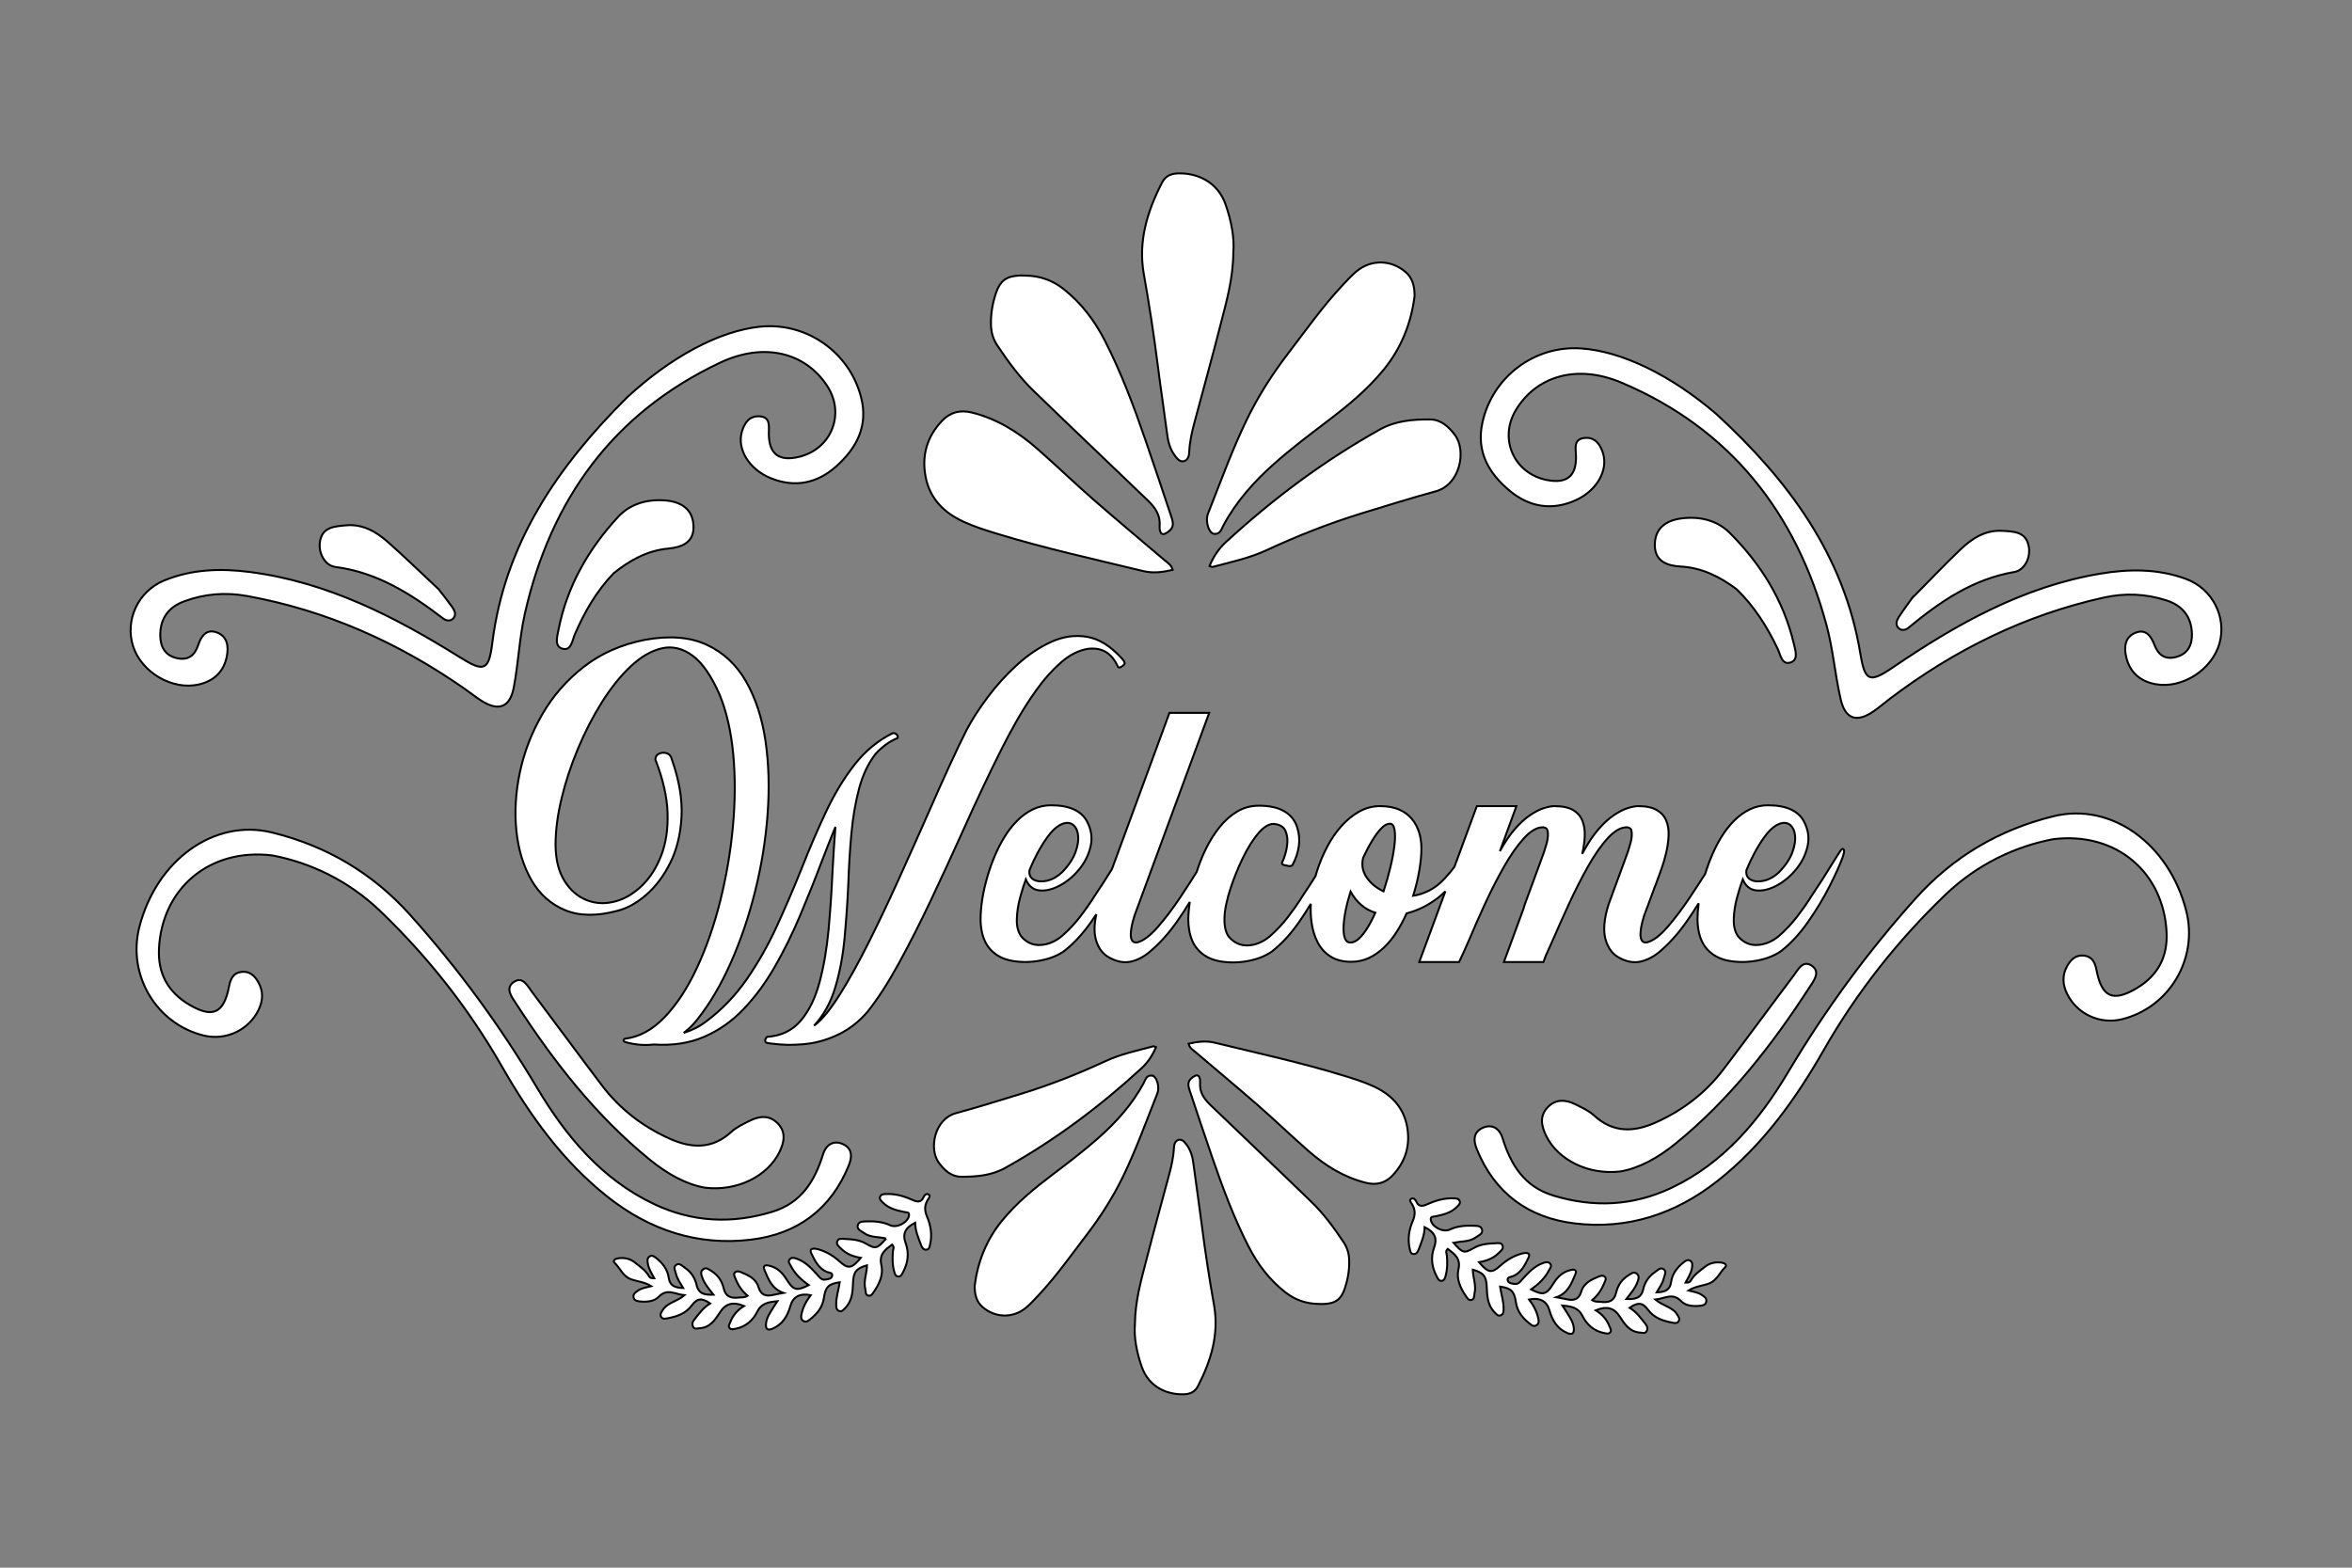 <?xml version="1.0" encoding="UTF-8" standalone="no"?>
<!-- Generator: Adobe Illustrator 19.0.0, SVG Export Plug-In . SVG Version: 6.00 Build 0)  -->

<svg
   version="1.1"
   id="Layer_1"
   x="0px"
   y="0px"
   viewBox="0 0 1200 800"
   xml:space="preserve"
   sodipodi:docname="Welcome.svg"
   inkscape:version="1.1.2 (1:1.1+202202050950+0a00cf5339)"
   width="1200"
   height="800"
   xmlns:inkscape="http://www.inkscape.org/namespaces/inkscape"
   xmlns:sodipodi="http://sodipodi.sourceforge.net/DTD/sodipodi-0.dtd"
   xmlns="http://www.w3.org/2000/svg"
   xmlns:svg="http://www.w3.org/2000/svg"><rect x="0" y="0" width="1200" height="800" fill="#808080" stroke="none"/><defs
   id="defs43" /><sodipodi:namedview
   id="namedview41"
   pagecolor="#ffffff"
   bordercolor="#999999"
   borderopacity="1"
   inkscape:pageshadow="0"
   inkscape:pageopacity="0"
   inkscape:pagecheckerboard="0"
   showgrid="false"
   inkscape:zoom="0.28133334"
   inkscape:cx="499.40758"
   inkscape:cy="837.0853"
   inkscape:window-width="1920"
   inkscape:window-height="1016"
   inkscape:window-x="0"
   inkscape:window-y="27"
   inkscape:window-maximized="1"
   inkscape:current-layer="Layer_1" />
<g
   id="XMLID_1_"
   style="fill:#ffffff;stroke:#000000"
   transform="translate(-150.618,-349.73)">
	<path
   id="XMLID_4038_"
   style="fill:#ffffff;stroke:#000000"
   d="m 1198.144,777.978 c -19.03,3.578 -38.702,12.733 -54.955,28.321 -24.453,23.452 -45.275,49.882 -62.098,79.306 -14.409,25.202 -31.11,48.514 -54.045,66.644 -21.406,16.922 -45.933,25.116 -73.249,21.765 -23.532,-2.887 -40.597,-15.48 -49.705,-37.833 -1.718,-4.216 -2.005,-8.655 3.034,-10.92 5.056,-2.273 8.716,0.785 10.027,5.043 4.263,13.851 11.125,24.982 25.928,29.505 20.59,6.291 40.745,5.334 60.212,-3.86 26.844,-12.679 45.098,-34.67 59.754,-59.29 18.836,-31.642 40.35,-61.077 64.9,-88.418 19.163,-21.341 42.707,-35.203 70.512,-42.005 29.266,-7.16 58.806,13.939 67.589,48.34 6.223,24.375 -8.654,49.391 -32.883,55.294 -11.204,2.73 -22.906,-2.705 -27.941,-13.064 -2.274,-4.678 -2.552,-9.453 0.087,-14.106 1.873,-3.302 4.429,-5.811 8.603,-5.301 4.335,0.53 5.646,3.676 6.39,7.529 2.644,13.68 8.373,16.226 20.263,9.21 10.881,-6.42 16.052,-15.918 15.46,-28.546 -1.427,-30.497 -25.54,-51.62 -57.883,-47.614 z" />
	<path
   id="XMLID_3996_"
   style="fill:#ffffff;stroke:#000000"
   d="m 977.391,947.519 c -16.343,1.98 -31.923,-5.883 -37.913,-18.16 -2.416,-4.952 -3.525,-10.091 0.768,-14.564 4.262,-4.441 9.411,-3.934 14.444,-1.389 3.193,1.615 6.615,3.157 9.196,5.533 9.848,9.067 20.453,8.599 31.776,3.477 13.658,-6.178 25.214,-15.044 34.266,-26.966 12.039,-15.855 23.788,-31.931 35.778,-47.824 2.234,-2.962 4.605,-8.029 9.039,-5.233 5.038,3.177 1.245,7.844 -0.87,11.108 -19.254,29.704 -40.856,57.476 -68.534,79.93 -8.661,7.028 -18.356,12.474 -27.95,14.088 z" />
	<path
   id="XMLID_4246_"
   style="fill:#ffffff;stroke:#000000"
   d="m 289.609,786.275 c 19.03,3.578 38.702,12.733 54.955,28.321 24.453,23.452 45.275,49.882 62.098,79.306 14.409,25.202 31.11,48.514 54.045,66.644 21.406,16.922 45.933,25.116 73.249,21.765 23.532,-2.887 40.597,-15.479 49.705,-37.833 1.718,-4.216 2.005,-8.655 -3.034,-10.92 -5.056,-2.273 -8.716,0.784 -10.027,5.043 -4.263,13.851 -11.125,24.982 -25.928,29.505 -20.59,6.291 -40.745,5.334 -60.212,-3.86 -26.845,-12.679 -45.098,-34.67 -59.754,-59.29 -18.836,-31.642 -40.35,-61.077 -64.9,-88.418 -19.163,-21.341 -42.707,-35.203 -70.512,-42.005 -29.266,-7.16 -58.806,13.939 -67.589,48.34 -6.223,24.375 8.654,49.391 32.883,55.294 11.204,2.73 22.906,-2.705 27.941,-13.064 2.274,-4.678 2.552,-9.453 -0.087,-14.106 -1.873,-3.302 -4.429,-5.811 -8.603,-5.301 -4.335,0.53 -5.646,3.676 -6.39,7.529 -2.644,13.68 -8.373,16.226 -20.263,9.21 -10.881,-6.421 -16.052,-15.918 -15.46,-28.546 1.427,-30.497 25.54,-51.621 57.883,-47.614 z" />
	<path
   id="XMLID_3999_"
   style="fill:#ffffff;stroke:#000000"
   d="m 510.361,955.816 c 16.343,1.98 31.923,-5.883 37.913,-18.16 2.416,-4.952 3.525,-10.091 -0.768,-14.564 -4.262,-4.441 -9.411,-3.934 -14.444,-1.389 -3.193,1.615 -6.615,3.157 -9.196,5.533 -9.848,9.067 -20.453,8.599 -31.776,3.477 -13.658,-6.178 -25.214,-15.044 -34.266,-26.966 -12.039,-15.855 -23.788,-31.931 -35.778,-47.824 -2.234,-2.962 -4.605,-8.029 -9.04,-5.233 -5.038,3.177 -1.245,7.844 0.87,11.108 19.254,29.704 40.856,57.476 68.534,79.93 8.663,7.028 18.358,12.473 27.951,14.088 z" />
	<path
   id="XMLID_4155_"
   style="fill:#ffffff;stroke:#000000"
   d="m 892.271,983.98 c 3.886,-0.997 8.062,-0.378 11.424,-2.89 1.458,-1.089 3.704,-1.756 3.023,-4.032 -0.582,-1.943 -2.881,-1.757 -4.432,-1.825 -4.113,-0.182 -8.211,0.181 -12.051,1.965 -3.43,1.593 -9.158,-1.411 -9.628,-5.061 -0.23,-1.788 1.26,-1.463 2.301,-1.685 4.037,-0.86 8.056,-1.77 11.1,-4.896 0.795,-0.816 1.811,-1.584 1.361,-2.884 -0.449,-1.298 -1.687,-1.353 -2.846,-1.412 -4.642,-0.236 -8.98,0.929 -13.178,2.799 -2.416,1.076 -4.803,2.084 -6.269,-1.431 -0.366,-0.879 -1.434,-1.77 -2.43,-1.142 -1.193,0.752 -0.216,1.768 0.282,2.553 1.82,2.87 1.865,5.557 0.463,8.822 -1.909,4.444 -2.66,9.284 -1.521,14.17 0.247,1.058 0.386,2.437 1.797,2.622 1.548,0.203 2.245,-0.961 2.725,-2.211 1.422,-3.704 3.018,-7.359 3.098,-11.508 5.141,2.569 6.558,5.633 4.819,10.456 -1.865,5.174 -1.144,10.047 1.37,14.784 0.537,1.011 1.061,2.243 2.368,2.177 1.582,-0.08 1.871,-1.614 2.188,-2.789 0.896,-3.328 0.898,-6.732 0.578,-10.147 -0.099,-1.052 -0.885,-2.173 0.446,-3.374 3.437,2.65 6.77,4.824 5.464,10.469 -1.116,4.826 0.936,9.487 3.784,13.57 0.712,1.021 1.403,2.435 2.936,1.997 1.537,-0.439 1.165,-2.029 1.466,-3.237 1.038,-4.159 -0.82,-8.105 -0.871,-12.211 5.431,1.517 6.928,3.429 7.126,8.72 0.176,4.71 0.393,9.44 4.029,13.096 0.885,0.889 1.699,2.129 3.213,1.44 1.399,-0.638 1.346,-2.006 1.36,-3.309 0.042,-3.856 -1.262,-7.501 -1.804,-11.289 5.731,0.773 7.303,2.487 8.081,7.993 0.721,5.102 3.92,8.668 7.927,11.595 0.891,0.65 1.917,0.655 2.782,-0.01 1.031,-0.793 0.991,-1.912 0.754,-3.107 -0.727,-3.664 -2.442,-6.87 -4.744,-9.889 5.548,-1.098 9.062,0.797 10.417,5.605 1.454,5.159 3.998,9.383 9.175,11.534 2.477,1.029 3.439,0.125 3.229,-2.492 -0.253,-3.138 -2.059,-5.545 -3.572,-8.098 -0.619,-1.044 -1.329,-2.035 -2.276,-3.473 4.607,0.45 8.134,0.988 10.296,5.352 2.186,4.412 5.843,7.687 10.993,8.683 1.084,0.21 2.328,0.678 3.179,-0.399 0.739,-0.935 10e-4,-1.885 -0.343,-2.796 -1.345,-3.561 -3.681,-6.338 -7.102,-8.388 5.601,-2.337 9.389,-1.26 12.208,3.095 2.563,3.959 5.105,7.957 10.596,8.268 1.142,0.064 2.327,0.602 3.072,-0.567 0.75,-1.177 0.578,-2.496 -0.286,-3.594 -2.445,-3.11 -4.744,-6.365 -8.289,-8.49 4.171,-2.904 6.576,-2.801 9.353,0.951 3.153,4.261 7.606,5.72 12.411,6.615 1.153,0.215 2.665,0.599 3.37,-0.961 0.544,-1.206 -0.247,-2.137 -0.843,-3.123 -2.394,-3.965 -7.207,-4.313 -11.147,-7.691 4.863,-0.469 8.771,-3.728 13.165,0.831 2.227,2.311 5.898,2.692 9.255,2.379 1.381,-0.128 3.051,-0.283 3.497,-1.938 0.504,-1.871 -1.012,-2.794 -2.303,-3.669 -1.779,-1.206 -3.911,-1.549 -6.682,-2.214 3.604,-2.257 7.22,-2.35 10.402,-3.573 4.193,-1.61 5.447,-5.617 8.247,-8.297 1.236,-1.183 -0.306,-2.159 -1.775,-2.357 -3.088,-0.417 -5.973,0.119 -8.43,2.076 -2.655,2.115 -5.573,3.984 -7.289,7.079 -0.466,0.84 -1.24,1.093 -2.703,1.053 1.409,-2.586 2.896,-4.915 3.306,-7.619 0.191,-1.258 0.411,-2.668 -0.862,-3.506 -1.323,-0.87 -2.449,-0.009 -3.456,0.794 -3.211,2.561 -5.742,5.825 -6.301,9.826 -0.639,4.578 -3.355,5.278 -7.424,5.465 1.497,-2.555 3.036,-4.629 3.631,-7.147 0.377,-1.594 1.618,-3.516 -0.109,-4.682 -1.709,-1.154 -3.172,0.683 -4.5,1.584 -3.058,2.074 -5.065,5.12 -5.85,8.629 -1.054,4.706 -4.222,5.19 -8.631,5.019 2.315,-2.935 4.497,-5.48 5.669,-8.652 0.566,-1.532 1.148,-3.092 -0.366,-4.281 -1.579,-1.241 -2.881,-0.003 -4.215,0.818 -3.336,2.051 -5.43,5.127 -6.272,8.772 -1.054,4.563 -3.951,5.276 -7.862,4.784 -1.37,-0.172 -2.826,0.174 -4.387,-0.895 2.995,-2.484 4.951,-5.519 6.286,-8.97 0.359,-0.927 1.038,-1.898 0.285,-2.788 -0.856,-1.011 -2.085,-0.727 -3.156,-0.293 -3.761,1.524 -7.648,3.365 -8.869,7.43 -1.406,4.682 -4.209,5.029 -8.085,4.076 -1.361,-0.335 -2.758,-0.522 -4.765,-0.893 5.975,-2.121 7.696,-6.989 9.66,-11.596 0.907,-2.129 0.004,-2.852 -2.258,-2.336 -4.023,0.918 -6.681,3.378 -8.809,6.8 -3.669,5.902 -5.198,6.266 -11.479,3.124 3.847,-2.675 7.113,-5.732 9.203,-9.862 0.512,-1.011 1.459,-1.945 0.681,-3.091 -0.877,-1.291 -2.278,-1.001 -3.492,-0.599 -4.5,1.49 -7.622,4.822 -10.683,8.203 -1.141,1.261 -2.093,2.849 -4.119,2.548 -1.376,-0.204 -3.206,-0.323 -3.52,-1.873 -0.353,-1.741 1.553,-1.599 2.656,-2.053 4.308,-1.776 6.239,-5.851 8.001,-9.536 1.33,-2.782 -1.702,-2.522 -3.369,-2.061 -4.153,1.148 -7.773,3.279 -11.01,6.195 -4.503,4.057 -6.231,3.753 -10.9,-1.784 3.999,-0.64 7.448,-2.027 10.177,-4.783 1.001,-1.01 2.385,-1.951 1.882,-3.542 -0.556,-1.76 -2.311,-1.397 -3.665,-1.327 -3.818,0.196 -7.585,0.39 -11.085,2.445 -4.897,2.876 -5.68,2.558 -10.254,-2.634 z" />
	<path
   id="XMLID_4256_"
   style="fill:#ffffff;stroke:#000000"
   d="m 602.741,981.767 c -3.886,-0.997 -8.062,-0.378 -11.424,-2.89 -1.458,-1.089 -3.704,-1.756 -3.023,-4.032 0.582,-1.943 2.881,-1.757 4.432,-1.825 4.113,-0.182 8.211,0.181 12.051,1.965 3.43,1.593 9.158,-1.411 9.628,-5.061 0.23,-1.788 -1.26,-1.463 -2.301,-1.685 -4.037,-0.86 -8.056,-1.77 -11.1,-4.896 -0.795,-0.816 -1.811,-1.584 -1.361,-2.884 0.449,-1.298 1.687,-1.353 2.846,-1.412 4.642,-0.236 8.98,0.929 13.178,2.799 2.416,1.076 4.803,2.084 6.269,-1.431 0.366,-0.879 1.434,-1.77 2.43,-1.142 1.193,0.752 0.216,1.768 -0.282,2.553 -1.82,2.87 -1.865,5.557 -0.463,8.822 1.909,4.443 2.66,9.284 1.521,14.17 -0.247,1.058 -0.386,2.437 -1.797,2.622 -1.548,0.203 -2.245,-0.961 -2.725,-2.211 -1.422,-3.704 -3.018,-7.359 -3.098,-11.508 -5.141,2.569 -6.558,5.633 -4.819,10.456 1.865,5.174 1.144,10.047 -1.37,14.784 -0.537,1.011 -1.061,2.243 -2.367,2.177 -1.582,-0.08 -1.871,-1.614 -2.188,-2.789 -0.896,-3.328 -0.898,-6.732 -0.578,-10.147 0.099,-1.052 0.885,-2.173 -0.446,-3.374 -3.437,2.65 -6.77,4.824 -5.464,10.469 1.116,4.826 -0.936,9.487 -3.784,13.57 -0.712,1.021 -1.403,2.435 -2.936,1.997 -1.537,-0.439 -1.165,-2.029 -1.466,-3.237 -1.038,-4.159 0.82,-8.105 0.871,-12.211 -5.431,1.517 -6.928,3.429 -7.126,8.72 -0.176,4.71 -0.393,9.44 -4.029,13.096 -0.884,0.889 -1.699,2.129 -3.213,1.44 -1.399,-0.638 -1.346,-2.006 -1.36,-3.309 -0.042,-3.855 1.262,-7.501 1.805,-11.289 -5.731,0.773 -7.303,2.487 -8.081,7.993 -0.721,5.101 -3.92,8.668 -7.927,11.595 -0.891,0.65 -1.917,0.655 -2.782,-0.01 -1.031,-0.793 -0.991,-1.912 -0.754,-3.107 0.727,-3.664 2.442,-6.87 4.744,-9.889 -5.548,-1.099 -9.062,0.797 -10.417,5.605 -1.454,5.159 -3.998,9.383 -9.175,11.534 -2.477,1.029 -3.439,0.125 -3.229,-2.492 0.253,-3.138 2.059,-5.545 3.572,-8.098 0.619,-1.044 1.329,-2.035 2.276,-3.473 -4.607,0.45 -8.135,0.988 -10.296,5.352 -2.186,4.412 -5.843,7.686 -10.993,8.683 -1.084,0.21 -2.328,0.678 -3.179,-0.399 -0.739,-0.935 -0.001,-1.885 0.343,-2.796 1.345,-3.561 3.681,-6.338 7.102,-8.388 -5.601,-2.337 -9.389,-1.26 -12.208,3.095 -2.563,3.959 -5.105,7.957 -10.596,8.267 -1.142,0.065 -2.327,0.602 -3.072,-0.567 -0.75,-1.177 -0.578,-2.496 0.286,-3.594 2.445,-3.11 4.744,-6.365 8.289,-8.49 -4.171,-2.904 -6.576,-2.801 -9.353,0.951 -3.153,4.261 -7.606,5.72 -12.411,6.615 -1.153,0.215 -2.665,0.599 -3.37,-0.961 -0.544,-1.206 0.247,-2.137 0.843,-3.123 2.394,-3.965 7.207,-4.313 11.147,-7.691 -4.863,-0.469 -8.771,-3.728 -13.165,0.831 -2.227,2.311 -5.898,2.692 -9.255,2.379 -1.381,-0.128 -3.051,-0.283 -3.497,-1.938 -0.504,-1.871 1.012,-2.794 2.303,-3.669 1.779,-1.206 3.911,-1.549 6.682,-2.214 -3.604,-2.257 -7.22,-2.35 -10.402,-3.573 -4.193,-1.61 -5.447,-5.617 -8.247,-8.297 -1.236,-1.183 0.306,-2.159 1.775,-2.357 3.088,-0.417 5.973,0.119 8.43,2.076 2.655,2.115 5.573,3.984 7.289,7.079 0.466,0.84 1.24,1.093 2.703,1.053 -1.409,-2.586 -2.896,-4.915 -3.306,-7.619 -0.191,-1.258 -0.411,-2.668 0.863,-3.506 1.323,-0.87 2.449,-0.009 3.456,0.794 3.211,2.561 5.742,5.825 6.301,9.826 0.639,4.578 3.355,5.278 7.424,5.465 -1.498,-2.555 -3.036,-4.629 -3.631,-7.147 -0.377,-1.594 -1.618,-3.516 0.109,-4.682 1.709,-1.154 3.172,0.683 4.5,1.584 3.058,2.074 5.065,5.12 5.85,8.629 1.054,4.706 4.223,5.19 8.631,5.019 -2.315,-2.935 -4.497,-5.48 -5.669,-8.652 -0.566,-1.532 -1.148,-3.092 0.366,-4.281 1.579,-1.241 2.881,-0.003 4.215,0.818 3.336,2.051 5.429,5.127 6.272,8.772 1.054,4.563 3.951,5.276 7.862,4.784 1.37,-0.172 2.826,0.174 4.387,-0.895 -2.995,-2.484 -4.951,-5.519 -6.286,-8.97 -0.359,-0.927 -1.038,-1.898 -0.285,-2.788 0.856,-1.011 2.085,-0.727 3.156,-0.293 3.761,1.524 7.648,3.365 8.869,7.43 1.406,4.682 4.209,5.029 8.085,4.076 1.361,-0.335 2.758,-0.522 4.765,-0.893 -5.975,-2.121 -7.696,-6.989 -9.66,-11.596 -0.907,-2.129 -0.004,-2.852 2.258,-2.336 4.023,0.918 6.681,3.378 8.809,6.8 3.669,5.902 5.198,6.266 11.479,3.124 -3.847,-2.675 -7.113,-5.732 -9.203,-9.862 -0.512,-1.012 -1.459,-1.945 -0.681,-3.091 0.877,-1.291 2.278,-1.001 3.492,-0.599 4.5,1.49 7.622,4.822 10.683,8.203 1.141,1.261 2.093,2.849 4.119,2.549 1.376,-0.204 3.206,-0.323 3.52,-1.873 0.353,-1.74 -1.553,-1.599 -2.656,-2.053 -4.308,-1.776 -6.239,-5.851 -8.001,-9.536 -1.33,-2.782 1.702,-2.522 3.369,-2.061 4.153,1.148 7.773,3.279 11.01,6.195 4.503,4.057 6.231,3.753 10.9,-1.784 -3.999,-0.64 -7.448,-2.027 -10.177,-4.783 -1.001,-1.01 -2.385,-1.951 -1.882,-3.542 0.556,-1.76 2.311,-1.397 3.665,-1.327 3.818,0.196 7.585,0.39 11.085,2.445 4.894,2.875 5.678,2.558 10.251,-2.634 z" />
	<g
   id="XMLID_31_"
   style="fill:#ffffff;stroke:#000000">
		<path
   id="XMLID_32_"
   style="fill:#ffffff;stroke:#000000"
   d="m 669.137,717.929 c 3.022,-5.396 6.476,-10.81 10.361,-16.244 3.886,-5.432 8.058,-10.092 12.52,-13.978 4.461,-3.885 9.102,-6.188 13.923,-6.908 3.597,-0.359 6.601,0.216 9.013,1.727 2.41,1.511 4.334,3.815 5.774,6.908 0.287,0.72 0.61,1.044 0.971,0.971 0.359,-0.071 0.755,-0.251 1.187,-0.54 0.144,-0.071 0.251,-0.143 0.324,-0.216 0.071,-0.071 0.143,-0.108 0.216,-0.108 0.287,-0.216 0.54,-0.449 0.755,-0.702 0.216,-0.251 0.27,-0.61 0.162,-1.079 -0.108,-0.467 -0.523,-1.096 -1.241,-1.889 -5.758,-6.403 -11.711,-10.127 -17.863,-11.171 -6.152,-1.042 -12.288,-0.162 -18.403,2.645 -6.117,2.806 -11.945,6.746 -17.485,11.818 -5.542,5.073 -10.507,10.561 -14.895,16.46 -4.39,5.901 -7.952,11.441 -10.686,16.622 -4.965,9.859 -11.586,24.25 -19.859,43.173 -4.678,10.577 -9.571,21.516 -14.679,32.812 -5.11,11.297 -10.218,22.055 -15.326,32.271 -5.11,10.217 -9.984,19.031 -14.625,26.443 -4.641,7.41 -8.796,12.591 -12.466,15.542 -0.288,0.216 -0.577,0.432 -0.863,0.647 4.82,-5.181 8.4,-11.603 10.739,-19.266 2.337,-7.663 3.939,-16.063 4.803,-25.202 0.863,-9.137 1.511,-18.492 1.942,-28.063 0.287,-8.705 0.81,-17.196 1.565,-25.472 0.755,-8.274 2.05,-15.884 3.885,-22.828 1.835,-6.942 4.623,-12.86 8.365,-17.754 3.454,-3.813 7.231,-6.547 11.333,-8.203 0.216,-0.648 0.054,-1.241 -0.486,-1.781 -0.54,-0.54 -1.206,-0.772 -1.997,-0.702 -7.555,3.743 -14.068,9.121 -19.536,16.136 -5.469,7.016 -10.362,15.129 -14.679,24.338 -4.317,9.212 -8.456,18.854 -12.413,28.926 -3.958,9.859 -8.149,19.608 -12.574,29.25 -4.425,9.644 -9.535,18.636 -15.326,26.983 -5.793,8.346 -12.682,15.505 -20.669,21.479 -3.383,2.59 -7.196,4.533 -11.441,5.828 2.518,-1.872 4.82,-4.139 6.908,-6.8 6.403,-8.06 12.124,-17.773 17.161,-29.142 5.036,-11.368 9.174,-23.564 12.412,-36.589 3.238,-13.022 5.343,-26.102 6.314,-39.233 0.972,-13.131 0.611,-25.507 -1.079,-37.128 -1.691,-11.62 -4.983,-21.73 -9.876,-30.329 -4.894,-8.598 -11.603,-14.876 -20.129,-18.834 -8.526,-3.956 -19.087,-4.784 -31.678,-2.482 -11.945,2.375 -22.271,6.945 -30.977,13.708 -8.707,6.765 -15.776,14.841 -21.208,24.231 -5.434,9.39 -9.247,19.266 -11.441,29.627 -2.196,10.361 -2.79,20.345 -1.781,29.951 1.007,9.606 3.579,17.989 7.717,25.148 4.137,7.16 9.857,12.25 17.162,15.272 7.302,3.022 16.171,3.13 26.605,0.323 4.965,-1.223 9.876,-3.939 14.733,-8.148 4.857,-4.209 8.958,-9.677 12.304,-16.405 3.346,-6.728 5.252,-14.553 5.721,-23.476 0.467,-8.922 -1.206,-18.743 -5.019,-29.465 -0.361,-1.511 -1.206,-2.482 -2.536,-2.914 -1.333,-0.432 -2.627,-0.359 -3.886,0.216 -1.26,0.577 -1.889,1.583 -1.889,3.022 3.885,9.93 5.953,19.015 6.206,27.253 0.251,8.239 -0.828,15.471 -3.238,21.694 -2.412,6.225 -5.649,11.315 -9.714,15.272 -4.066,3.958 -8.437,6.621 -13.114,7.986 -5.181,1.512 -10.11,1.403 -14.787,-0.323 -4.678,-1.728 -8.545,-4.981 -11.603,-9.768 -3.06,-4.785 -4.625,-10.956 -4.695,-18.511 0,-7.267 1.007,-15.128 3.022,-23.583 2.014,-8.454 4.803,-16.945 8.365,-25.472 3.562,-8.526 7.645,-16.459 12.25,-23.799 4.604,-7.339 9.515,-13.455 14.733,-18.349 5.216,-4.893 10.505,-7.95 15.866,-9.174 5.359,-1.223 10.559,0 15.596,3.67 5.036,3.669 9.677,10.361 13.923,20.075 3.524,8.635 5.828,18.745 6.908,30.329 1.079,11.586 1.025,23.836 -0.162,36.751 -1.188,12.916 -3.346,25.616 -6.476,38.1 -3.13,12.485 -7.106,23.891 -11.926,34.215 -4.822,10.324 -10.326,18.708 -16.514,25.148 -6.189,6.438 -12.952,10.092 -20.292,10.955 -0.432,0.286 -0.631,0.594 -0.594,0.917 0.036,0.324 0.378,0.594 1.025,0.81 4.965,1.366 9.75,1.763 14.355,1.188 9.642,0.647 18.241,-0.666 25.796,-3.939 7.555,-3.275 14.283,-8.024 20.184,-14.247 5.899,-6.225 11.188,-13.421 15.866,-21.587 4.676,-8.166 8.939,-16.8 12.79,-25.903 3.849,-9.102 7.501,-18.223 10.956,-27.361 2.375,-6.188 4.749,-12.196 7.124,-18.024 -0.577,7.339 -1.08,15.075 -1.511,23.205 -0.432,9.859 -1.098,19.644 -1.997,29.358 -0.901,9.714 -2.429,18.618 -4.587,26.713 -2.158,8.095 -5.361,14.642 -9.606,19.644 -4.247,5 -9.967,7.753 -17.161,8.257 -0.145,0.071 -0.342,0.306 -0.594,0.701 -0.253,0.396 -0.378,0.827 -0.378,1.296 0,0.467 0.251,0.81 0.756,1.025 1.15,0.286 2.769,0.502 4.857,0.647 0.718,0.07 1.403,0.144 2.051,0.216 h 0.108 c 2.59,0.216 5.234,0.251 7.933,0.107 2.698,-0.145 4.55,-0.288 5.558,-0.432 5.54,-0.647 11.026,-2.304 16.46,-4.965 5.432,-2.663 10.271,-6.476 14.517,-11.44 5.108,-6.405 10.378,-14.554 15.812,-24.447 5.432,-9.893 10.901,-20.65 16.406,-32.271 5.504,-11.619 10.847,-23.187 16.028,-34.7 7.483,-16.692 14.247,-31.012 20.292,-42.957 1.873,-3.739 4.32,-8.31 7.342,-13.706 z" />
		<path
   id="XMLID_43_"
   style="fill:#ffffff;stroke:#000000"
   d="m 1091.314,783.228 c -0.396,-0.575 -0.99,-0.324 -1.781,0.755 -1.295,2.016 -2.771,4.354 -4.425,7.016 -3.095,5.11 -6.584,10.542 -10.47,16.298 -0.288,0.433 -0.577,0.901 -0.863,1.403 -1.511,2.375 -3.599,5.308 -6.26,8.797 -2.663,3.491 -5.758,6.783 -9.282,9.876 -3.384,2.806 -6.999,4.336 -10.848,4.587 -3.851,0.253 -7.143,-1.169 -9.876,-4.264 -1.656,-2.302 -2.429,-5.27 -2.32,-8.904 0.107,-3.633 0.664,-7.302 1.673,-11.009 1.007,-3.705 1.979,-6.816 2.914,-9.336 1.438,3.453 3.759,5.342 6.962,5.666 3.201,0.324 6.654,-0.503 10.361,-2.482 3.705,-1.979 7.016,-4.749 9.93,-8.311 2.914,-3.563 4.857,-7.502 5.828,-11.819 0.972,-4.316 0.306,-8.597 -1.996,-12.844 -1.44,-2.59 -3.67,-4.568 -6.692,-5.937 -3.021,-1.365 -6.872,-2.05 -11.549,-2.05 -3.311,0 -6.404,0.701 -9.282,2.104 -2.878,1.403 -5.522,3.311 -7.933,5.72 -2.412,2.412 -4.587,5.2 -6.53,8.365 -3.314,5.411 -6.064,11.689 -8.265,18.815 -2.392,3.769 -4.955,7.708 -7.709,11.837 -3.885,5.829 -7.735,10.938 -11.548,15.327 -3.815,4.39 -7.269,6.979 -10.362,7.771 -2.015,0.361 -3.13,-0.701 -3.346,-3.184 -0.216,-2.483 0.395,-5.99 1.835,-10.523 l 4.749,-12.736 c 0.287,-0.934 0.683,-1.978 1.188,-3.13 0.863,-2.302 1.798,-4.856 2.806,-7.663 1.007,-2.807 1.853,-5.702 2.537,-8.688 0.683,-2.985 1.079,-5.883 1.187,-8.688 0.108,-2.807 -0.307,-5.324 -1.241,-7.556 -0.936,-2.229 -2.536,-4.01 -4.803,-5.343 -2.267,-1.33 -5.415,-1.996 -9.444,-1.996 -1.367,0 -3.113,0.323 -5.234,0.971 -2.123,0.647 -4.462,1.818 -7.016,3.508 -2.555,1.691 -5.164,4.048 -7.825,7.07 -2.663,3.021 -5.253,6.837 -7.771,11.44 -0.288,0.504 -0.539,0.972 -0.755,1.403 0.718,-3.093 1.15,-6.08 1.295,-8.959 0.144,-2.877 -0.234,-5.485 -1.133,-7.824 -0.901,-2.338 -2.482,-4.191 -4.749,-5.559 -2.267,-1.366 -5.488,-2.051 -9.66,-2.051 -1.295,0 -3.006,0.323 -5.127,0.971 -2.123,0.647 -4.462,1.818 -7.016,3.508 -2.555,1.691 -5.164,4.048 -7.825,7.07 -2.663,3.021 -5.253,6.837 -7.771,11.44 l 8.419,-22.989 h -20.184 l -11.447,31.017 c -1.377,1.858 -3.026,3.822 -4.958,5.895 -2.447,2.663 -5.037,4.695 -7.771,6.099 -2.735,1.403 -5.504,2.32 -8.311,2.752 1.366,-4.388 2.41,-8.688 3.13,-12.897 0.719,-4.21 1.079,-8.004 1.079,-11.387 0,-2.807 -0.396,-5.505 -1.187,-8.096 -0.793,-2.59 -2.034,-4.892 -3.724,-6.907 -1.692,-2.014 -3.869,-3.598 -6.53,-4.749 -2.663,-1.15 -5.901,-1.727 -9.714,-1.727 -3.67,0 -7.143,0.9 -10.416,2.698 -3.274,1.799 -6.297,4.228 -9.065,7.285 -2.771,3.06 -5.219,6.584 -7.34,10.577 -2.123,3.994 -3.886,8.187 -5.289,12.574 -0.276,0.864 -0.52,1.727 -0.761,2.591 -2.162,3.406 -4.469,6.955 -6.955,10.685 -0.288,0.433 -0.577,0.901 -0.863,1.403 -1.511,2.375 -3.599,5.308 -6.26,8.797 -2.663,3.491 -5.758,6.783 -9.282,9.876 -3.384,2.806 -6.999,4.336 -10.848,4.587 -3.851,0.253 -7.142,-1.169 -9.876,-4.264 -1.656,-2.014 -2.447,-5.162 -2.374,-9.443 0.07,-4.28 1.149,-9.553 3.237,-15.813 1.798,-5.396 3.921,-10.577 6.368,-15.542 2.445,-4.965 5.001,-9.013 7.663,-12.143 2.661,-3.13 5.217,-4.73 7.663,-4.803 3.238,0.216 5.324,1.457 6.261,3.724 0.935,2.267 1.169,4.856 0.701,7.771 -0.469,2.914 -1.206,5.451 -2.213,7.609 -0.432,0.793 -0.45,1.313 -0.054,1.565 0.395,0.253 0.918,0.415 1.565,0.485 0.144,0.072 0.251,0.108 0.323,0.108 0.071,0 0.144,0 0.216,0 0.648,0.216 1.277,0.307 1.89,0.27 0.61,-0.035 1.061,-0.378 1.349,-1.025 1.511,-2.877 2.499,-5.918 2.968,-9.12 0.468,-3.201 0.198,-6.385 -0.809,-9.553 -1.08,-3.524 -3.238,-6.26 -6.477,-8.202 -3.237,-1.943 -7.628,-2.914 -13.168,-2.914 -4.03,0 -7.717,1.008 -11.063,3.021 -3.346,2.016 -6.352,4.695 -9.013,8.041 -2.663,3.346 -5.002,7.088 -7.016,11.226 -1.811,3.718 -3.314,7.544 -4.544,11.465 -2.533,4.078 -5.294,8.365 -8.301,12.873 -3.884,5.829 -7.753,10.938 -11.602,15.327 -3.85,4.39 -7.285,6.979 -10.308,7.771 -2.088,0.361 -3.221,-0.701 -3.4,-3.184 -0.18,-2.482 0.449,-5.99 1.889,-10.523 l 38.1,-103.399 h -20.29 l -29.349,79.761 c -2.742,4.447 -5.755,9.114 -9.075,14.032 -0.289,0.433 -0.577,0.901 -0.863,1.403 -1.511,2.375 -3.599,5.308 -6.26,8.797 -2.663,3.491 -5.757,6.783 -9.282,9.876 -3.383,2.806 -6.999,4.336 -10.847,4.587 -3.85,0.253 -7.142,-1.169 -9.876,-4.264 -1.656,-2.302 -2.428,-5.27 -2.32,-8.904 0.108,-3.633 0.665,-7.302 1.673,-11.009 1.007,-3.705 1.978,-6.816 2.914,-9.336 1.438,3.453 3.759,5.342 6.962,5.666 3.201,0.324 6.655,-0.503 10.361,-2.482 3.705,-1.979 7.016,-4.749 9.93,-8.311 2.915,-3.563 4.857,-7.502 5.829,-11.819 0.971,-4.316 0.305,-8.597 -1.997,-12.844 -1.44,-2.59 -3.669,-4.568 -6.691,-5.937 -3.022,-1.365 -6.873,-2.05 -11.549,-2.05 -3.311,0 -6.405,0.701 -9.282,2.104 -2.879,1.403 -5.523,3.311 -7.933,5.72 -2.412,2.412 -4.587,5.2 -6.53,8.365 -3.526,5.758 -6.422,12.484 -8.689,20.184 -2.266,7.7 -3.435,15.039 -3.508,22.018 0.146,6.621 1.8,11.657 4.965,15.111 2.877,3.167 6.691,5.145 11.44,5.936 4.749,0.791 9.552,0.702 14.409,-0.27 4.857,-0.972 8.867,-2.607 12.035,-4.911 4.892,-3.886 9.425,-8.813 13.599,-14.786 0.906,-1.297 1.773,-2.593 2.625,-3.888 -1.098,4.999 -1.202,9.229 -0.304,12.684 1.187,4.57 3.616,7.79 7.285,9.66 3.813,2.016 7.447,2.607 10.901,1.781 3.454,-0.826 6.727,-2.607 9.822,-5.343 4.82,-4.102 9.318,-9.12 13.491,-15.057 2.344,-3.336 4.494,-6.659 6.488,-9.972 -0.501,3.445 -0.767,6.55 -0.767,9.27 0.146,6.621 1.8,11.657 4.965,15.111 2.877,3.167 6.692,5.146 11.441,5.936 4.749,0.791 9.552,0.702 14.409,-0.27 4.856,-0.972 8.867,-2.607 12.034,-4.911 4.893,-3.885 9.426,-8.813 13.6,-14.786 2.186,-3.129 4.205,-6.258 6.076,-9.387 -0.164,3.098 -0.072,6.085 0.292,8.955 0.505,3.958 1.549,7.484 3.131,10.577 1.583,3.095 3.794,5.542 6.638,7.339 2.842,1.8 6.35,2.698 10.523,2.698 3.237,0 6.241,-0.647 9.012,-1.942 2.77,-1.295 5.343,-3.076 7.718,-5.343 2.374,-2.267 4.515,-4.893 6.422,-7.879 1.905,-2.985 3.615,-6.169 5.127,-9.552 5.108,-1.296 9.965,-3.579 14.57,-6.854 1.878,-1.335 3.61,-2.799 5.213,-4.38 l -13.307,36.057 h 20.292 c 1.223,-2.445 2.984,-6.331 5.288,-11.656 2.229,-5.324 4.857,-11.279 7.879,-17.863 3.022,-6.584 6.242,-12.897 9.66,-18.942 3.417,-6.044 6.854,-10.955 10.308,-14.732 3.454,-3.777 6.728,-5.63 9.822,-5.559 0.432,0.072 0.845,0.199 1.241,0.378 0.395,0.181 0.664,0.485 0.81,0.917 0.574,1.8 0.448,4.174 -0.378,7.124 -0.828,2.951 -1.638,5.396 -2.429,7.339 -0.072,0.146 -0.108,0.253 -0.108,0.324 l -8.526,23.205 c -0.288,0.793 -0.504,1.512 -0.647,2.159 l -10.038,27.307 h 19.86 0.323 l 1.188,-3.238 c 1.079,-2.302 2.337,-5.108 3.777,-8.418 2.302,-5.324 4.965,-11.279 7.987,-17.863 3.022,-6.584 6.223,-12.897 9.605,-18.942 3.382,-6.044 6.8,-10.955 10.254,-14.732 3.454,-3.777 6.763,-5.63 9.93,-5.559 0.359,0.072 0.737,0.199 1.134,0.378 0.395,0.181 0.701,0.485 0.917,0.917 0.503,1.8 0.341,4.174 -0.485,7.124 -0.828,2.951 -1.638,5.396 -2.429,7.339 0,0.146 -0.037,0.253 -0.108,0.324 l -8.526,23.205 c -2.304,7.269 -2.843,13.187 -1.619,17.755 1.223,4.57 3.633,7.79 7.231,9.66 3.813,2.016 7.447,2.607 10.901,1.781 3.454,-0.826 6.763,-2.607 9.93,-5.343 4.749,-4.102 9.21,-9.12 13.384,-15.057 2.184,-3.107 4.212,-6.203 6.1,-9.29 -0.365,2.845 -0.568,5.637 -0.596,8.372 0.146,6.621 1.8,11.657 4.965,15.111 2.877,3.167 6.692,5.145 11.441,5.936 4.749,0.791 9.552,0.702 14.409,-0.27 4.856,-0.972 8.867,-2.607 12.034,-4.911 4.893,-3.886 9.426,-8.813 13.6,-14.786 4.172,-5.972 7.771,-11.927 10.793,-17.863 3.022,-5.936 5.252,-10.847 6.691,-14.732 0.861,-2.299 1.093,-3.738 0.698,-4.314 z m -49.703,10.793 c 0.071,-0.216 0.144,-0.432 0.216,-0.647 1.007,-2.518 2.302,-5.271 3.886,-8.257 1.582,-2.985 3.327,-5.791 5.234,-8.419 1.906,-2.626 3.867,-4.55 5.883,-5.774 2.59,-1.438 4.73,-1.673 6.422,-0.701 1.689,0.972 2.733,2.771 3.13,5.396 0.395,2.628 -0.037,5.649 -1.295,9.066 -1.26,3.418 -3.545,6.818 -6.854,10.199 -2.375,2.231 -4.895,3.653 -7.556,4.264 -2.663,0.612 -4.895,0.469 -6.691,-0.432 -1.799,-0.9 -2.59,-2.464 -2.375,-4.695 z m -365.782,0 c 0.071,-0.216 0.144,-0.432 0.216,-0.647 1.007,-2.518 2.302,-5.271 3.886,-8.257 1.582,-2.985 3.327,-5.791 5.235,-8.419 1.905,-2.626 3.867,-4.55 5.882,-5.774 2.59,-1.438 4.73,-1.673 6.422,-0.701 1.689,0.972 2.733,2.771 3.13,5.396 0.395,2.628 -0.037,5.649 -1.295,9.066 -1.26,3.418 -3.545,6.818 -6.854,10.199 -2.375,2.231 -4.894,3.653 -7.555,4.264 -2.663,0.612 -4.894,0.469 -6.692,-0.432 -1.8,-0.9 -2.591,-2.464 -2.375,-4.695 z m 172.368,29.357 c -1.44,2.304 -2.879,4.102 -4.317,5.396 -1.44,1.296 -2.844,1.943 -4.21,1.943 -1.367,0 -2.32,-0.702 -2.86,-2.104 -0.539,-1.403 -0.773,-3.328 -0.701,-5.774 0.07,-2.445 0.413,-5.217 1.025,-8.312 0.61,-3.093 1.457,-6.367 2.536,-9.821 3.093,5.542 7.303,9.139 12.628,10.793 -1.295,2.951 -2.662,5.577 -4.101,7.879 z m 13.869,-42.201 c -0.396,3.311 -1.08,6.999 -2.051,11.063 -0.972,4.066 -2.142,8.187 -3.508,12.358 -3.886,-1.87 -6.818,-4.334 -8.797,-7.393 -1.979,-3.058 -2.501,-6.35 -1.564,-9.876 1.511,-3.238 3.057,-6.152 4.641,-8.743 1.582,-2.59 3.13,-4.657 4.642,-6.206 1.511,-1.546 2.949,-2.32 4.316,-2.32 1.223,0 2.014,1.025 2.375,3.076 0.359,2.051 0.341,4.732 -0.054,8.041 z" />
	</g>
	<g
   id="XMLID_23_"
   style="fill:#ffffff;stroke:#000000">
		<g
   id="XMLID_38_"
   style="fill:#ffffff;stroke:#000000">
			<path
   id="XMLID_41_"
   style="fill:#ffffff;stroke:#000000"
   d="m 1026.399,561.096 c 36.446,33.568 65.061,71.737 73.396,122.29 2.346,14.227 4.739,14.99 16.773,6.801 32.384,-22.034 66.086,-41.019 105.399,-47.676 14.842,-2.513 29.592,-2.622 43.908,2.634 13.516,4.963 20.89,19.467 17.129,32.907 -3.773,13.485 -19.09,23.317 -32.623,20.818 -7.823,-1.445 -13.118,-6 -14.953,-13.806 -1.153,-4.905 -0.794,-10.127 4.565,-12.375 5.366,-2.251 8.135,1.646 9.815,6.097 2.018,5.346 5.537,7.717 11.2,6.177 6.07,-1.652 8.112,-6.294 7.932,-11.946 -0.273,-8.569 -4.771,-14.232 -12.925,-16.883 -10.536,-3.426 -21.199,-3.856 -32.039,-1.459 -40.227,8.896 -76.212,26.736 -108.945,51.473 -2.877,2.174 -5.603,4.562 -8.566,6.608 -8.477,5.853 -14.368,4.015 -16.708,-6.093 -2.89,-12.483 -3.884,-25.439 -7.209,-37.783 -15.479,-57.458 -49.045,-100.27 -104.461,-123.814 -23.068,-9.8 -43.865,-3.304 -54.19,14.129 -8.656,14.614 -0.757,32.207 15.936,35.493 10.173,2.003 15.121,-1.983 14.861,-12.192 -0.102,-3.989 -1.419,-8.719 4.452,-9.284 5.201,-0.5 7.876,3.185 9.317,7.762 2.747,8.724 -3.13,19.083 -13.757,23.948 -12.219,5.595 -23.802,3.575 -33.786,-4.713 -10.691,-8.874 -17.227,-19.94 -13.966,-34.821 5.093,-23.236 26.461,-39.452 50.244,-37.856 20.788,1.394 45.922,13.586 69.201,33.564 z" />
			<path
   id="XMLID_40_"
   style="fill:#ffffff;stroke:#000000"
   d="m 1036.609,650.384 c -8.488,-6.334 -17.611,-10.949 -28.474,-11.547 -6.92,-0.381 -13.17,-2.65 -13.22,-10.87 -0.052,-8.701 5.741,-12.729 13.804,-13.712 9.225,-1.125 18.029,0.995 24.493,7.477 15.79,15.833 27.385,34.379 32.603,56.418 0.789,3.333 2.535,8.261 -1.611,9.632 -4.504,1.49 -5.177,-3.953 -6.595,-6.932 -5.376,-11.298 -11.953,-21.712 -21,-30.466 z" />
			<path
   id="XMLID_39_"
   style="fill:#ffffff;stroke:#000000"
   d="m 1126.145,655.005 c 9.009,-9.111 16.688,-17.215 24.752,-24.918 5.86,-5.599 12.616,-9.963 21.233,-9.469 5.543,0.318 11.812,0.295 13.444,7.354 1.462,6.324 -2.151,12.778 -7.184,13.637 -21.338,3.641 -38.019,15.207 -54.051,28.466 -1.481,1.224 -3.831,1.758 -5.376,-0.17 -1.458,-1.82 -0.473,-3.883 0.58,-5.501 2.383,-3.66 5.014,-7.16 6.602,-9.399 z" />
		</g>
	</g>
	<g
   id="XMLID_4252_"
   style="fill:#ffffff;stroke:#000000">
		<g
   id="XMLID_34_"
   style="fill:#ffffff;stroke:#000000">
			<path
   id="XMLID_37_"
   style="fill:#ffffff;stroke:#000000"
   d="m 470.398,552.683 c -35.115,34.958 -62.226,74.209 -68.592,125.048 -1.792,14.307 -4.153,15.163 -16.496,7.447 -33.216,-20.76 -67.629,-38.422 -107.171,-43.547 -14.929,-1.935 -29.671,-1.471 -43.773,4.337 -13.313,5.484 -20.118,20.263 -15.838,33.548 4.294,13.328 19.981,22.558 33.406,19.535 7.761,-1.747 12.875,-6.505 14.406,-14.376 0.962,-4.946 0.4,-10.15 -5.043,-12.188 -5.45,-2.041 -8.065,1.96 -9.571,6.474 -1.809,5.421 -5.233,7.927 -10.951,6.607 -6.13,-1.415 -8.35,-5.974 -8.39,-11.629 -0.06,-8.573 4.215,-14.406 12.26,-17.373 10.395,-3.833 21.033,-4.677 31.958,-2.702 40.542,7.327 77.193,23.757 110.862,47.203 2.96,2.061 5.776,4.341 8.816,6.271 8.698,5.519 14.513,3.454 16.459,-6.737 2.403,-12.586 2.893,-25.57 5.736,-38.034 13.236,-58.016 45.115,-102.099 99.574,-127.777 22.67,-10.689 43.704,-5.005 54.698,12.014 9.217,14.267 2.007,32.153 -14.545,36.085 -10.088,2.396 -15.186,-1.394 -15.323,-11.606 -0.053,-3.99 1.079,-8.768 -4.809,-9.104 -5.216,-0.298 -7.746,3.489 -9.009,8.118 -2.407,8.824 3.869,18.947 14.676,23.396 12.427,5.116 23.922,2.648 33.578,-6.022 10.339,-9.283 16.44,-20.594 12.603,-35.337 -5.991,-23.021 -27.974,-38.395 -51.676,-35.876 -20.717,2.199 -45.36,15.358 -67.845,36.225 z" />
			<path
   id="XMLID_36_"
   style="fill:#ffffff;stroke:#000000"
   d="m 463.663,642.3 c 8.236,-6.659 17.172,-11.625 28.004,-12.644 6.9,-0.649 13.057,-3.16 12.788,-11.375 -0.286,-8.696 -6.231,-12.496 -14.326,-13.166 -9.262,-0.766 -17.977,1.695 -24.184,8.423 -15.164,16.435 -26.029,35.416 -30.388,57.642 -0.659,3.361 -2.213,8.353 1.983,9.562 4.559,1.314 5.02,-4.151 6.321,-7.183 4.934,-11.499 11.102,-22.16 19.802,-31.259 z" />
			<path
   id="XMLID_35_"
   style="fill:#ffffff;stroke:#000000"
   d="m 374.374,650.395 c -9.356,-8.754 -17.344,-16.554 -25.701,-23.938 -6.073,-5.367 -12.993,-9.465 -21.585,-8.637 -5.526,0.533 -11.791,0.754 -13.148,7.87 -1.216,6.376 2.645,12.685 7.708,13.348 21.463,2.81 38.581,13.719 55.116,26.346 1.527,1.166 3.897,1.608 5.365,-0.379 1.386,-1.875 0.322,-3.899 -0.793,-5.475 -2.523,-3.565 -5.288,-6.96 -6.962,-9.135 z" />
		</g>
	</g>
	<g
   id="XMLID_4247_"
   style="fill:#ffffff;stroke:#000000">
		<path
   id="XMLID_4254_"
   style="fill:#ffffff;stroke:#000000"
   d="m 770.116,622.184 c 3.152,0.266 3.707,-2.515 4.765,-4.476 6.576,-12.197 15.658,-22.332 25.937,-31.439 8.457,-7.493 17.454,-14.333 26.461,-21.154 10.633,-8.052 20.944,-16.454 29.42,-26.887 8.982,-11.058 13.928,-23.742 15.648,-37.475 -0.026,-4.854 -0.948,-9.042 -4.571,-12.184 -7.327,-6.354 -17.615,-6.576 -25.065,-0.371 -2.45,2.04 -4.617,4.435 -6.814,6.761 -10.332,10.939 -18.964,23.238 -28.085,35.147 -8.123,10.607 -15.267,21.813 -21.107,33.847 -7.521,15.496 -13.328,31.694 -19.683,47.668 -0.507,1.274 -0.701,2.594 -0.601,3.965 0.252,3.5 1.813,6.439 3.695,6.598 z" />
		<path
   id="XMLID_4541_"
   style="fill:#ffffff;stroke:#000000"
   d="m 678.327,549.551 c 4.498,4.313 8.958,8.667 13.457,12.98 14.832,14.22 29.671,28.434 44.515,42.642 3.655,3.498 6.386,7.406 5.975,12.801 -0.051,0.668 -0.041,1.358 0.07,2.017 0.392,2.322 1.577,2.878 3.472,1.679 3.163,-2 3.878,-3.852 2.598,-7.693 -4.367,-13.105 -8.739,-26.209 -13.237,-39.269 -5.983,-17.371 -12.398,-34.575 -20.765,-50.976 -5.269,-10.329 -12.1,-19.408 -21.299,-26.617 -5.65,-4.428 -12.025,-6.642 -19.165,-6.73 -1.01,-0.022 -2.024,-0.099 -3.031,-0.056 -6.878,0.295 -10.066,2.654 -12.244,9.225 -1.708,5.153 -2.587,10.456 -2.457,15.906 0.09,3.79 1.054,7.266 3.192,10.472 5.62,8.429 11.574,16.576 18.919,23.619 z" />
		<path
   id="XMLID_4544_"
   style="fill:#ffffff;stroke:#000000"
   d="m 779.869,478.626 c 0.631,-7.667 -1.031,-16.007 -3.837,-24.259 -4.231,-12.446 -15.438,-16.575 -24.765,-16.129 -3.526,0.168 -6.156,1.533 -7.779,4.695 -7.541,14.691 -12.262,29.946 -9.277,46.725 2.746,15.437 5.128,30.926 7.101,46.484 1.505,11.873 3.321,23.707 4.856,35.577 0.603,4.663 2.043,8.863 5.341,12.281 1.761,1.825 4.278,1.431 5.312,-0.854 0.402,-0.889 0.496,-1.96 0.548,-2.958 0.263,-5.086 1.371,-10.016 2.677,-14.908 4.394,-16.454 8.945,-32.867 13.169,-49.364 3.049,-11.906 6.539,-23.764 6.654,-37.29 z" />
		<path
   id="XMLID_4548_"
   style="fill:#ffffff;stroke:#000000"
   d="m 745.113,635.89 c -12.176,-10.384 -24.486,-20.617 -36.536,-31.147 -9.763,-8.532 -19.098,-17.555 -28.852,-26.099 -9.728,-8.523 -20.534,-15.24 -33.301,-18.402 -5.984,-1.482 -11.092,-0.095 -15.234,4.288 -7.573,8.012 -10.395,17.615 -8.341,28.415 2.129,11.195 9.32,18.391 19.368,23.024 5.519,2.544 11.315,4.345 17.114,6.129 24.492,7.534 49.522,12.949 74.389,19.016 5.128,1.251 9.926,0.659 15.194,-0.573 -0.693,-2.589 -2.427,-3.479 -3.801,-4.651 z" />
		<path
   id="XMLID_4550_"
   style="fill:#ffffff;stroke:#000000"
   d="m 892.988,571.799 c -3.285,-4.41 -7.228,-7.981 -12.81,-8.023 -8.773,-0.066 -17.557,0.679 -25.487,5.102 -28.562,15.931 -54.561,35.378 -78.608,57.482 -3.618,3.326 -6.318,7.336 -8.361,12.188 0.925,0.319 1.271,0.576 1.529,0.507 9.271,-2.486 18.712,-4.446 27.485,-8.519 15.77,-7.322 31.908,-13.703 48.527,-18.818 12.565,-3.867 25.121,-7.786 37.802,-11.239 12.674,-3.451 15.767,-20.835 9.923,-28.68 z" />
	</g>
	<g
   id="XMLID_4258_"
   style="fill:#ffffff;stroke:#000000">
		<path
   id="XMLID_4281_"
   style="fill:#ffffff;stroke:#000000"
   d="m 738.283,898.582 c -2.787,-0.235 -3.278,2.224 -4.213,3.958 -5.815,10.785 -13.845,19.746 -22.933,27.798 -7.478,6.626 -15.433,12.674 -23.396,18.704 -9.402,7.12 -18.518,14.548 -26.013,23.774 -7.942,9.777 -12.315,20.992 -13.836,33.135 0.023,4.292 0.838,7.995 4.042,10.773 6.478,5.618 15.575,5.815 22.163,0.328 2.166,-1.804 4.082,-3.921 6.025,-5.978 9.135,-9.672 16.768,-20.547 24.833,-31.077 7.182,-9.379 13.499,-19.287 18.663,-29.928 6.65,-13.702 11.785,-28.024 17.404,-42.148 0.448,-1.126 0.62,-2.294 0.532,-3.505 -0.228,-3.095 -1.608,-5.693 -3.271,-5.834 z" />
		<path
   id="XMLID_4276_"
   style="fill:#ffffff;stroke:#000000"
   d="m 819.442,962.804 c -3.977,-3.814 -7.921,-7.663 -11.899,-11.477 -13.114,-12.574 -26.235,-25.141 -39.36,-37.704 -3.231,-3.093 -5.646,-6.548 -5.283,-11.318 0.045,-0.59 0.036,-1.201 -0.062,-1.783 -0.346,-2.053 -1.394,-2.545 -3.07,-1.484 -2.796,1.769 -3.429,3.406 -2.297,6.802 3.861,11.587 7.727,23.174 11.704,34.721 5.29,15.359 10.962,30.571 18.36,45.073 4.659,9.133 10.699,17.16 18.833,23.534 4.996,3.915 10.632,5.873 16.945,5.951 0.893,0.019 1.789,0.087 2.68,0.049 6.082,-0.261 8.901,-2.346 10.826,-8.157 1.51,-4.556 2.287,-9.245 2.172,-14.064 -0.08,-3.351 -0.932,-6.424 -2.822,-9.259 -4.968,-7.453 -10.232,-14.657 -16.727,-20.884 z" />
		<path
   id="XMLID_4270_"
   style="fill:#ffffff;stroke:#000000"
   d="m 729.659,1025.515 c -0.558,6.779 0.912,14.153 3.392,21.45 3.741,11.005 13.65,14.655 21.897,14.261 3.118,-0.149 5.443,-1.355 6.878,-4.151 6.668,-12.99 10.842,-26.478 8.203,-41.315 -2.428,-13.649 -4.535,-27.345 -6.279,-41.101 -1.331,-10.498 -2.936,-20.962 -4.294,-31.457 -0.533,-4.123 -1.806,-7.836 -4.722,-10.859 -1.557,-1.614 -3.783,-1.265 -4.697,0.755 -0.355,0.786 -0.439,1.733 -0.485,2.615 -0.233,4.497 -1.212,8.856 -2.367,13.182 -3.885,14.548 -7.909,29.061 -11.644,43.647 -2.695,10.529 -5.781,21.014 -5.882,32.973 z" />
		<path
   id="XMLID_4261_"
   style="fill:#ffffff;stroke:#000000"
   d="m 760.39,886.463 c 10.766,9.182 21.65,18.229 32.305,27.54 8.633,7.544 16.886,15.522 25.51,23.076 8.602,7.536 18.156,13.475 29.444,16.271 5.291,1.311 9.807,0.084 13.47,-3.791 6.696,-7.084 9.191,-15.575 7.375,-25.124 -1.883,-9.899 -8.24,-16.262 -17.125,-20.358 -4.88,-2.25 -10.005,-3.842 -15.132,-5.419 -21.656,-6.661 -43.787,-11.45 -65.775,-16.814 -4.534,-1.106 -8.777,-0.582 -13.435,0.506 0.615,2.29 2.148,3.077 3.363,4.113 z" />
		<path
   id="XMLID_4259_"
   style="fill:#ffffff;stroke:#000000"
   d="m 629.639,943.133 c 2.905,3.899 6.391,7.057 11.326,7.094 7.758,0.058 15.524,-0.6 22.535,-4.511 25.254,-14.086 48.243,-31.281 69.505,-50.825 3.199,-2.941 5.586,-6.487 7.393,-10.777 -0.818,-0.282 -1.124,-0.509 -1.352,-0.448 -8.197,2.198 -16.545,3.931 -24.302,7.533 -13.944,6.474 -28.213,12.116 -42.908,16.639 -11.11,3.419 -22.212,6.884 -33.424,9.938 -11.205,3.049 -13.94,18.42 -8.773,25.357 z" />
	</g>
</g>
<g
   id="XMLID_2_">
</g>
<g
   id="XMLID_3_">
</g>
<g
   id="XMLID_4_">
</g>
<g
   id="XMLID_5_">
</g>
<g
   id="XMLID_6_">
</g>
<g
   id="XMLID_7_">
</g>
</svg>
